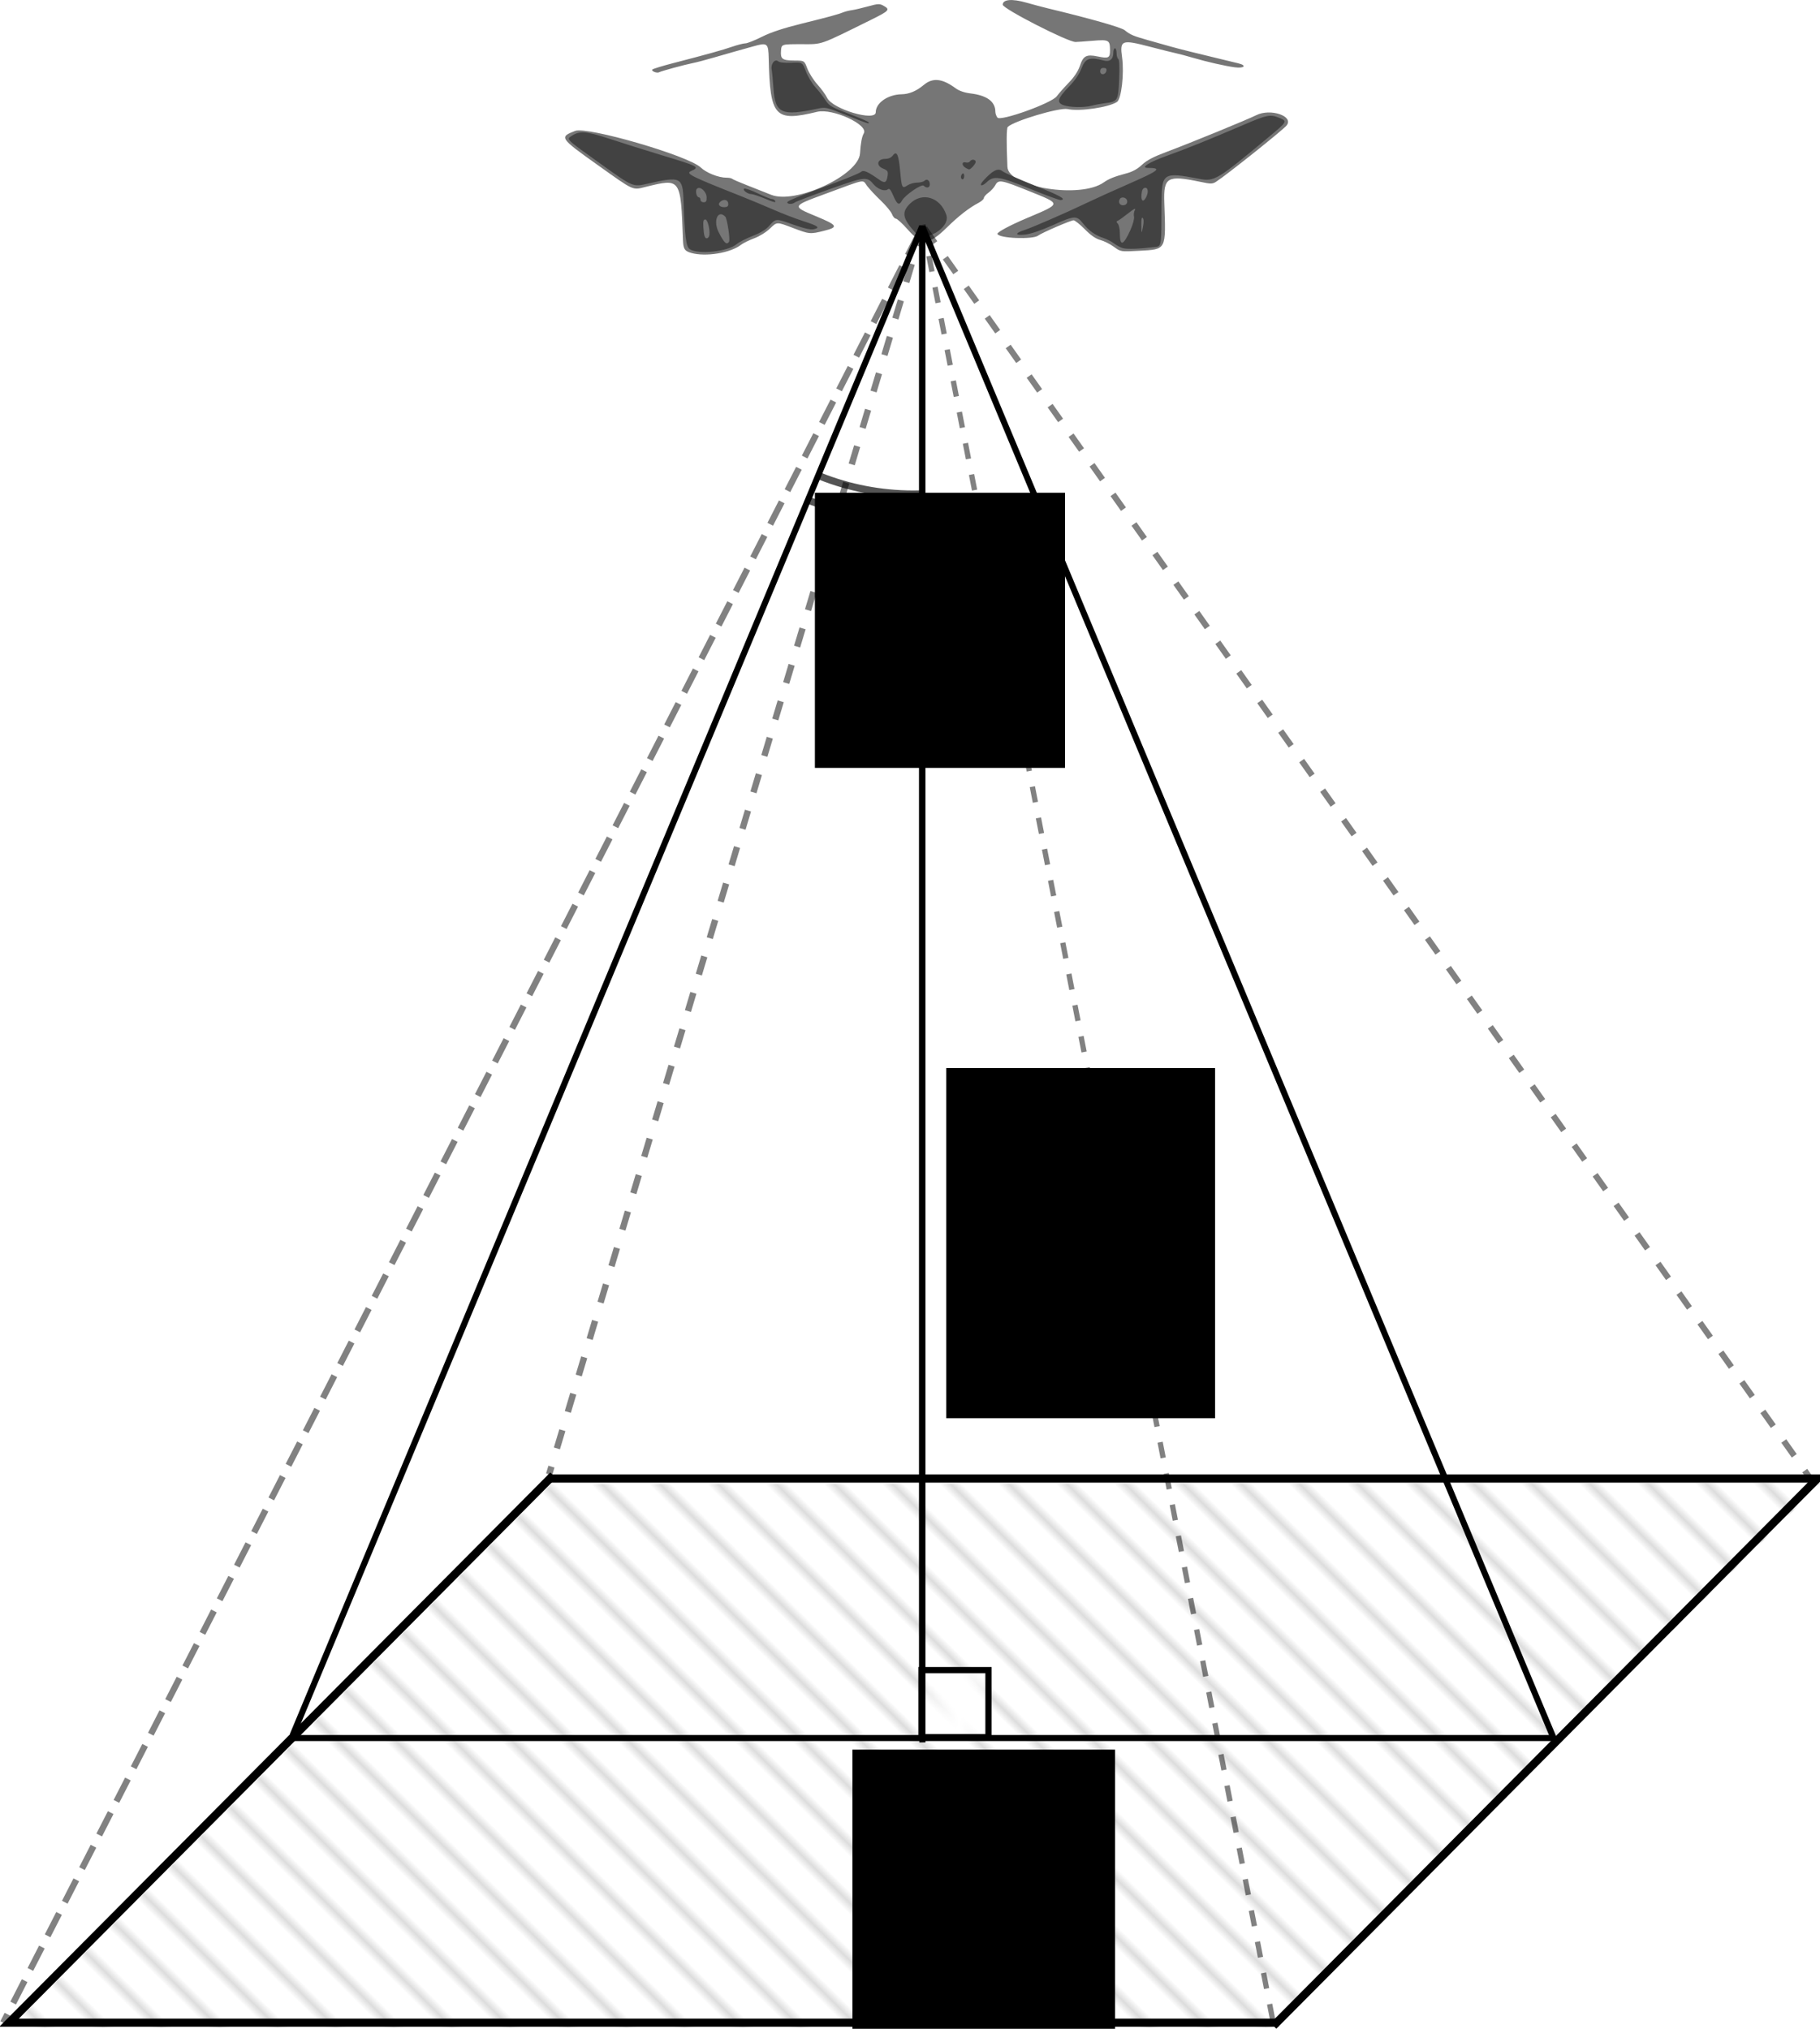 <?xml version="1.0" encoding="UTF-8" standalone="no"?>
<!-- Created with Inkscape (http://www.inkscape.org/) -->

<svg
   xmlns:dc="http://purl.org/dc/elements/1.1/"
   xmlns:cc="http://creativecommons.org/ns#"
   xmlns:rdf="http://www.w3.org/1999/02/22-rdf-syntax-ns#"
   xmlns:svg="http://www.w3.org/2000/svg"
   xmlns="http://www.w3.org/2000/svg"
   xmlns:xlink="http://www.w3.org/1999/xlink"
   xmlns:sodipodi="http://sodipodi.sourceforge.net/DTD/sodipodi-0.dtd"
   xmlns:inkscape="http://www.inkscape.org/namespaces/inkscape"
   width="291.056"
   height="324.437"
   id="svg2"
   version="1.1"
   inkscape:version="0.48.4 r9939"
   sodipodi:docname="quad_fov.pdf">
  <defs
     id="defs4">
    <pattern
       inkscape:collect="always"
       xlink:href="#pattern5631"
       id="pattern5656"
       patternTransform="matrix(-0.922,0.93,-29.607,-29.363,63.297,585.139)" />
    <pattern
       inkscape:collect="always"
       xlink:href="#pattern5447"
       id="pattern5631"
       patternTransform="matrix(-0.922,0.93,-29.607,-29.363,68.765,589.046)" />
    <pattern
       inkscape:collect="always"
       xlink:href="#pattern5405"
       id="pattern5447"
       patternTransform="matrix(-0.922,0.93,-29.607,-29.363,230.484,640.608)" />
    <pattern
       inkscape:collect="always"
       xlink:href="#pattern5399"
       id="pattern5405"
       patternTransform="matrix(-0.922,0.93,-29.607,-29.363,147.62,368.814)" />
    <pattern
       inkscape:collect="always"
       xlink:href="#Strips1_4"
       id="pattern5399"
       patternTransform="matrix(-0.922,0.93,-29.607,-29.363,0,0)" />
    <pattern
       inkscape:stockid="Stripes 1:4"
       id="Strips1_4"
       patternTransform="translate(0,0) scale(10,10)"
       height="1"
       width="5"
       patternUnits="userSpaceOnUse"
       inkscape:collect="always">
      <rect
         id="rect4559"
         height="2"
         width="1"
         y="-0.5"
         x="0"
         style="fill:black;stroke:none" />
    </pattern>
    <pattern
       inkscape:collect="always"
       xlink:href="#pattern5266"
       id="pattern5338"
       patternTransform="translate(765.226,45.697)" />
    <pattern
       inkscape:collect="always"
       xlink:href="#pattern5977"
       id="pattern5269"
       patternTransform="matrix(-1,0,0,-1,2.3417969e-5,-1.9628906e-5)" />
    <pattern
       inkscape:collect="always"
       xlink:href="#pattern5970"
       id="pattern5977"
       patternTransform="matrix(-1,0,0,-1,589.503,440.56)" />
    <pattern
       inkscape:collect="always"
       xlink:href="#pattern5872"
       id="pattern5901"
       patternTransform="translate(629.411,364.589)" />
    <pattern
       inkscape:collect="always"
       xlink:href="#pattern5857"
       id="pattern5878"
       patternTransform="translate(614.582,356.545)" />
    <pattern
       inkscape:collect="always"
       xlink:href="#pattern5835"
       id="pattern5875" />
    <pattern
       inkscape:collect="always"
       xlink:href="#Strips1_1white"
       id="pattern5527"
       patternTransform="matrix(10,0,0,10,-2,0)" />
    <pattern
       inkscape:collect="always"
       xlink:href="#Strips1_1white"
       id="pattern5520"
       patternTransform="matrix(10,0,0,10,-2,0)" />
    <pattern
       inkscape:stockid="Stripes 1:1 white"
       id="Strips1_1white"
       patternTransform="translate(0,0) scale(10,10)"
       height="1"
       width="2"
       patternUnits="userSpaceOnUse"
       inkscape:collect="always">
      <rect
         id="rect4768"
         height="2"
         width="1"
         y="-0.5"
         x="0"
         style="fill:white;stroke:none" />
    </pattern>
    <pattern
       inkscape:stockid="Stripes 1:1"
       id="Strips1_1"
       patternTransform="translate(0,0) scale(10,10)"
       height="1"
       width="2"
       patternUnits="userSpaceOnUse"
       inkscape:collect="always">
      <rect
         id="rect4765"
         height="2"
         width="1"
         y="-0.5"
         x="0"
         style="fill:black;stroke:none" />
    </pattern>
    <pattern
       patternUnits="userSpaceOnUse"
       width="1"
       height="127.125"
       patternTransform="translate(606.594,355.625)"
       id="pattern5835">
      <path
         inkscape:connector-curvature="0"
         id="path5833"
         d="m 0.508,-0.004 0,127.125"
         style="fill:none;stroke:#000000;stroke-width:1px;stroke-linecap:butt;stroke-linejoin:miter;stroke-opacity:1" />
    </pattern>
    <pattern
       id="pattern5857"
       xlink:href="#pattern5835-8"
       inkscape:collect="always"
       patternTransform="translate(1221.176,712.17)" />
    <pattern
       patternUnits="userSpaceOnUse"
       width="1"
       height="127.125"
       patternTransform="translate(606.594,355.625)"
       id="pattern5835-8">
      <path
         inkscape:connector-curvature="0"
         id="path5833-2"
         d="m 0.508,-0.004 0,127.125"
         style="fill:none;stroke:#000000;stroke-width:1px;stroke-linecap:butt;stroke-linejoin:miter;stroke-opacity:1" />
    </pattern>
    <pattern
       patternUnits="userSpaceOnUse"
       width="8.989"
       height="128.045"
       patternTransform="translate(606.594,355.625)"
       id="pattern5872">
      <rect
         id="rect5838"
         y="0"
         x="0"
         height="127.125"
         width="1"
         style="fill:url(#pattern5875);stroke:none" />
      <rect
         id="rect5838-4"
         y="0.92"
         x="7.989"
         height="127.125"
         width="1"
         style="fill:url(#pattern5878);stroke:none" />
    </pattern>
    <pattern
       patternTransform="translate(646.204,364.533)"
       id="pattern5925"
       xlink:href="#pattern5901-5"
       inkscape:collect="always" />
    <pattern
       inkscape:collect="always"
       xlink:href="#pattern5872-5"
       id="pattern5901-5"
       patternTransform="translate(629.411,364.589)" />
    <pattern
       patternUnits="userSpaceOnUse"
       width="8.989"
       height="128.045"
       patternTransform="translate(606.594,355.625)"
       id="pattern5872-5">
      <rect
         id="rect5838-1"
         y="0"
         x="0"
         height="127.125"
         width="1"
         style="fill:url(#pattern5875-1);stroke:none" />
      <rect
         id="rect5838-4-7"
         y="0.92"
         x="7.989"
         height="127.125"
         width="1"
         style="fill:url(#pattern5878-2);stroke:none" />
    </pattern>
    <pattern
       inkscape:collect="always"
       xlink:href="#pattern5835-1"
       id="pattern5875-1" />
    <pattern
       patternUnits="userSpaceOnUse"
       width="1"
       height="127.125"
       patternTransform="translate(606.594,355.625)"
       id="pattern5835-1">
      <path
         inkscape:connector-curvature="0"
         id="path5833-5"
         d="m 0.508,-0.004 0,127.125"
         style="fill:none;stroke:#000000;stroke-width:1px;stroke-linecap:butt;stroke-linejoin:miter;stroke-opacity:1" />
    </pattern>
    <pattern
       inkscape:collect="always"
       xlink:href="#pattern5857-7"
       id="pattern5878-2"
       patternTransform="translate(614.582,356.545)" />
    <pattern
       id="pattern5857-7"
       xlink:href="#pattern5835-8-6"
       inkscape:collect="always"
       patternTransform="translate(1221.176,712.17)" />
    <pattern
       patternUnits="userSpaceOnUse"
       width="1"
       height="127.125"
       patternTransform="translate(606.594,355.625)"
       id="pattern5835-8-6">
      <path
         inkscape:connector-curvature="0"
         id="path5833-2-1"
         d="m 0.508,-0.004 0,127.125"
         style="fill:none;stroke:#000000;stroke-width:1px;stroke-linecap:butt;stroke-linejoin:miter;stroke-opacity:1" />
    </pattern>
    <pattern
       patternUnits="userSpaceOnUse"
       width="25.782"
       height="128.101"
       patternTransform="translate(643.668,362.194)"
       id="pattern5970">
      <g
         transform="translate(-629.411,-364.533)"
         id="g5966">
        <rect
           style="fill:url(#pattern5901);stroke:none"
           width="8.989"
           height="128.045"
           x="629.411"
           y="364.589"
           id="rect5880" />
        <rect
           style="fill:url(#pattern5925);stroke:none"
           width="8.989"
           height="128.045"
           x="646.204"
           y="364.533"
           id="rect5880-4" />
      </g>
    </pattern>
    <pattern
       patternUnits="userSpaceOnUse"
       width="25.782"
       height="128.101"
       patternTransform="translate(589.503,440.56)"
       id="pattern5266">
      <rect
         ry="0"
         id="rect5975"
         y="0"
         x="0"
         height="128.101"
         width="25.782"
         style="fill:url(#pattern5269);stroke:none" />
    </pattern>
    <clipPath
       clipPathUnits="userSpaceOnUse"
       id="clipPath5658">
      <g
         transform="translate(-86.286,194.667)"
         id="g5660"
         style="fill:none">
        <g
           style="fill:none;stroke-width:0.287;stroke-miterlimit:4;stroke-dasharray:none"
           transform="matrix(4.537,0,0,4.537,-1154.46,-857.495)"
           id="g5662">
          <g
             style="fill:none;stroke-width:0.362;stroke-miterlimit:4;stroke-dasharray:none"
             transform="matrix(0.791,0,0,0.791,43.143,58.59)"
             id="g5664">
            <path
               id="path5666"
               transform="matrix(0.279,0,0,0.279,245.947,93.002)"
               style="fill:none;stroke:#000000;stroke-width:1.3;stroke-linecap:butt;stroke-linejoin:miter;stroke-miterlimit:4;stroke-opacity:1;stroke-dasharray:none"
               d="m 393.5,721.938 -86.344,86.844 201.438,0 0,0 c 29.681,-29.889 60.988,-60.114 87.719,-87 L 393.5,721.938 z"
               inkscape:connector-curvature="0" />
          </g>
        </g>
      </g>
    </clipPath>
  </defs>
  <sodipodi:namedview
     id="base"
     pagecolor="#ffffff"
     bordercolor="#666666"
     borderopacity="1.0"
     inkscape:pageopacity="0.0"
     inkscape:pageshadow="2"
     inkscape:zoom="0.90509668"
     inkscape:cx="145.77952"
     inkscape:cy="95.244532"
     inkscape:document-units="px"
     inkscape:current-layer="layer1"
     showgrid="false"
     inkscape:snap-midpoints="true"
     inkscape:window-width="1304"
     inkscape:window-height="745"
     inkscape:window-x="54"
     inkscape:window-y="-8"
     inkscape:window-maximized="1"
     inkscape:snap-grids="false"
     inkscape:snap-to-guides="false"
     fit-margin-top="0"
     fit-margin-left="0"
     fit-margin-right="0"
     fit-margin-bottom="0" />
  <g
     inkscape:label="Layer 1"
     inkscape:groupmode="layer"
     id="layer1"
     transform="translate(-229.681,-227.565)">
    <path
       style="opacity:0.137;fill:url(#pattern5656);fill-opacity:1;stroke:#000000;stroke-width:0.3;stroke-miterlimit:4;stroke-opacity:1;stroke-dashoffset:0"
       d="m 123.08,601.33 339.568,0 0,207.194 -339.568,0 z"
       id="rect5366"
       inkscape:connector-curvature="0"
       clip-path="url(#clipPath5658)"
       transform="translate(86.194,-194.733)" />
    <g
       id="g5332"
       style="fill:none">
      <g
         style="fill:none;stroke-width:0.287;stroke-miterlimit:4;stroke-dasharray:none"
         transform="matrix(4.537,0,0,4.537,-1154.46,-857.495)"
         id="g3046-7">
        <g
           style="fill:none;stroke-width:0.362;stroke-miterlimit:4;stroke-dasharray:none"
           transform="matrix(0.791,0,0,0.791,43.143,58.59)"
           id="g3090">
          <path
             inkscape:connector-curvature="0"
             id="path3020-4"
             d="m 355.566,294.163 56.569,0 -24.244,24.388"
             style="fill:none;stroke:#000000;stroke-width:0.362;stroke-linecap:butt;stroke-linejoin:miter;stroke-miterlimit:4;stroke-opacity:1;stroke-dasharray:none" />
          <path
             inkscape:connector-curvature="0"
             id="path3020-1-0"
             d="m 388.119,318.408 -56.569,0 24.244,-24.388"
             style="fill:none;stroke:#000000;stroke-width:0.362;stroke-linecap:butt;stroke-linejoin:miter;stroke-miterlimit:4;stroke-opacity:1;stroke-dasharray:none" />
        </g>
      </g>
    </g>
    <g
       id="g2996"
       transform="matrix(0.262,0,0,0.262,275.299,171.26)"
       style="opacity:0.845">
      <path
         style="fill:#5d5d5d"
         d="m 247.728,369.26 c -4.032,-1.171 -4.747,-2.309 -4.956,-7.898 -1.421,-37.851 -1.288,-37.66 -22.599,-32.437 -8.504,2.084 -6.734,2.887 -29.721,-13.473 -22.936,-16.324 -23.315,-16.903 -13.497,-20.653 7.375,-2.817 68.984,15.101 76.569,22.268 3.606,3.407 10.898,6.295 15.898,6.295 1.471,0 2.973,0.299 3.339,0.664 0.365,0.365 4.378,2.11 8.917,3.878 4.539,1.768 11.228,4.413 14.864,5.88 14.893,6.005 53.461,-11.926 54.278,-25.235 0.379,-6.174 1.156,-10.303 2.306,-12.249 3.101,-5.249 -19.038,-15.447 -28.524,-13.139 -25.77,6.268 -28.677,3.065 -29.504,-32.498 -0.223,-9.574 -0.715,-9.944 -9.796,-7.358 -4.054,1.154 -8.946,2.522 -10.871,3.039 -1.925,0.517 -7.55,2.131 -12.5,3.588 -4.95,1.456 -10.8,3 -13,3.432 -4.965,0.973 -19.623,4.958 -20.713,5.632 -1.276,0.789 -5.081,-0.74 -4.137,-1.662 0.468,-0.457 6.026,-2.171 12.351,-3.808 20.809,-5.386 30.419,-8.058 36.407,-10.124 3.249,-1.121 6.857,-2.038 8.019,-2.038 1.162,0 5.702,-1.803 10.089,-4.007 5.479,-2.752 13.145,-5.285 24.481,-8.088 16.786,-4.151 21.931,-5.558 25.505,-6.975 1.1,-0.436 3.35,-0.981 5,-1.21 1.65,-0.229 6.063,-1.261 9.806,-2.292 6.158,-1.697 7.062,-1.731 9.5,-0.363 4.136,2.322 3.478,3.049 -7.806,8.62 -32.078,15.839 -29.141,14.815 -42.5,14.815 -12,0 -12,0 -12.318,3.882 -0.424,5.173 0.714,6.033 8.04,6.079 6.2,0.039 6.2,0.039 8.024,4.931 1.003,2.691 3.774,7.06 6.156,9.711 2.383,2.65 5.037,6.303 5.897,8.116 3.291,6.934 29.7,14.765 29.7,8.806 0,-5.671 7.403,-10.801 15.8,-10.949 4.596,-0.081 8.994,-1.934 13.48,-5.677 5.528,-4.613 11.287,-4.011 19.521,2.043 2.096,1.541 5.381,2.677 9,3.113 10.099,1.216 15.2,4.976 15.2,11.204 0,1.022 0.562,2.614 1.25,3.538 1.838,2.47 33.206,-8.798 36.25,-13.022 1.1,-1.526 4.347,-5.201 7.216,-8.166 3.391,-3.505 5.782,-7.094 6.834,-10.26 2.088,-6.285 3.986,-7.295 10.984,-5.842 6.598,1.37 7.471,0.923 7.451,-3.816 -0.026,-6.255 -0.656,-6.596 -10.64,-5.765 -4.865,0.405 -9.55,0.734 -10.412,0.731 -4.796,-0.017 -44.434,-20.317 -44.434,-22.757 0,-3.234 5.657,-3.745 14.294,-1.29 4.238,1.204 10.181,2.785 13.206,3.512 25.919,6.231 44.794,11.602 46.976,13.366 3.403,2.751 5.254,3.544 14.024,6.008 4.125,1.159 10.425,2.937 14,3.951 5.432,1.541 17.225,4.466 41.28,10.239 5.394,1.295 3.683,3.215 -2.162,2.427 -6.085,-0.821 -16.931,-3.295 -25.618,-5.845 -3.85,-1.13 -8.575,-2.386 -10.5,-2.791 -1.925,-0.405 -8.873,-2.141 -15.439,-3.857 -17.568,-4.59 -18.663,-4.177 -17.199,6.5 1.35,9.848 -0.429,25.379 -3.107,27.134 -5.146,3.372 -22.836,5.931 -30.152,4.362 -5.025,-1.078 -32.849,7.231 -36.524,10.906 -0.799,0.799 -0.876,9.73 -0.21,24.379 0.567,12.477 44.47,19.573 58.751,9.497 3.189,-2.25 6.661,-3.636 13.881,-5.541 3.731,-0.985 6.786,-2.667 9.5,-5.233 2.95,-2.789 7.02,-4.907 15.5,-8.066 13.439,-5.006 48.83,-19.496 54.21,-22.196 8.7,-4.365 23.208,0.558 18.54,6.292 -2.282,2.803 -36.436,30.064 -42.851,34.204 -2.391,1.542 -3.185,1.555 -9.815,0.161 -20.125,-4.234 -22.5,-2.86 -21.952,12.692 1.03,29.215 1.414,28.478 -15.298,29.394 -11.333,0.621 -11.333,0.621 -15.484,-2.426 -2.283,-1.676 -6.006,-3.546 -8.273,-4.157 -2.826,-0.761 -5.809,-2.825 -9.49,-6.565 -2.953,-3 -6.036,-5.455 -6.851,-5.455 -1.682,0 -19.545,7.711 -21.54,9.299 -3.226,2.566 -24.013,1.746 -24.923,-0.983 -0.332,-0.996 7.471,-5.2 17.728,-9.552 21.582,-9.157 21.507,-8.539 2,-16.413 -17.621,-7.113 -19.111,-7.38 -21.045,-3.766 -0.761,1.421 -2.637,3.477 -4.169,4.568 -1.532,1.091 -2.786,2.545 -2.786,3.23 0,0.686 -1.462,2.016 -3.25,2.956 -5.77,3.034 -12.092,7.944 -19.167,14.887 -11.261,11.051 -15.379,11.256 -24.254,1.21 -3.127,-3.539 -6.291,-6.435 -7.032,-6.435 -0.741,0 -1.813,-1.238 -2.381,-2.75 -0.569,-1.512 -3.631,-5.225 -6.806,-8.25 -3.174,-3.025 -6.949,-7.061 -8.389,-8.97 -3.032,-4.02 0.291,-4.672 -26.472,5.191 -19.43,7.161 -19.449,7.213 -4.75,13.3 13.269,5.495 13.915,6.629 5.044,8.857 -8.664,2.176 -9.007,2.143 -19.635,-1.913 -9.263,-3.535 -9.263,-3.535 -13.336,0.436 -2.348,2.289 -6.474,4.862 -9.74,6.076 -3.117,1.158 -6.717,2.923 -8,3.923 -6.511,5.073 -21.708,7.561 -30.534,4.998 z"
         id="path3000"
         inkscape:connector-curvature="0" />
      <path
         style="fill:#202020"
         d="m 246.805,366.913 c -2.193,-1.536 -2.987,-7.95 -3.749,-30.26 -0.462,-13.537 -1.914,-14.196 -21.44,-9.734 -9.52,2.176 -9.017,2.384 -29.211,-12.074 -21.363,-15.295 -20.89,-14.839 -17.614,-16.985 4.983,-3.265 8.692,-2.975 23.291,1.817 7.616,2.5 21.497,6.863 30.847,9.697 23.899,7.242 24.214,7.409 18.75,9.942 -3.391,1.572 -0.36,3.096 30.25,15.215 5.5,2.178 14.5,5.927 20,8.331 5.5,2.405 13.705,5.557 18.234,7.006 9.196,2.942 10.62,4.038 6.438,4.957 -1.965,0.432 -5.885,-0.461 -12.661,-2.883 -10.608,-3.791 -10.5,-3.799 -14.731,1.019 -1.827,2.081 -5.392,4.225 -9.87,5.936 -3.855,1.473 -8.274,3.743 -9.821,5.044 -5.477,4.609 -23.686,6.494 -28.713,2.973 z m 24.072,-4.468 c 0.805,-1.302 -1.141,-14.175 -2.321,-15.355 -4.52,-4.52 -7.509,2.611 -4.007,9.562 3.287,6.524 4.94,8.038 6.328,5.793 z m -12.195,-3.333 c 0.968,-2.585 -0.718,-10.25 -2.254,-10.25 -1.151,0 -1.437,1.047 -1.231,4.5 0.317,5.292 0.827,7 2.092,7 0.508,0 1.135,-0.562 1.392,-1.25 z m 11.746,-19.643 c 0,-2.454 -2.329,-3.318 -4.556,-1.69 -2.222,1.625 -1.067,3.583 2.115,3.583 1.728,0 2.441,-0.553 2.441,-1.893 z m -13.221,-4.185 c -0.1,-3.527 -4.092,-7.008 -5.929,-5.171 -1.174,1.174 -0.229,5.249 1.218,5.249 0.513,0 0.933,0.675 0.933,1.5 0,0.825 0.87,1.5 1.933,1.5 1.511,0 1.914,-0.672 1.846,-3.078 z m 253.998,31.064 c -1.498,-0.439 -3.888,-1.715 -5.312,-2.835 -1.424,-1.12 -4.249,-2.583 -6.277,-3.251 -5.187,-1.709 -9.201,-4.553 -12.688,-8.989 -3.907,-4.972 -5.067,-4.899 -18.639,1.171 -7.039,3.148 -13.417,5.3 -16.766,5.656 -6.22,0.661 -6.398,-0.845 -0.331,-2.789 4.694,-1.504 25.858,-10.717 37.736,-16.427 4.95,-2.38 16.425,-7.581 25.5,-11.559 19.284,-8.452 21.025,-9.892 12.028,-9.948 -4.737,-0.029 0.798,-3.495 11.972,-7.496 11.712,-4.194 25.759,-9.862 46.194,-18.638 14.711,-6.318 16.618,-6.693 22.184,-4.368 4.997,2.088 4.958,2.156 -7.128,12.208 -31.274,26.012 -32.53,26.756 -42.086,24.925 -21.762,-4.17 -22.648,-3.59 -22.714,14.853 -0.099,27.834 0.169,26.302 -4.7,26.892 -9.358,1.132 -16.387,1.353 -18.973,0.594 z m 4.688,-11.086 c 1.537,-3.426 2.488,-6.976 2.181,-8.147 -0.299,-1.142 -0.053,-2.992 0.546,-4.112 0.71,-1.327 -0.715,-0.599 -4.096,2.093 -2.852,2.271 -5.728,4.328 -6.391,4.572 -0.93,0.342 -0.92,0.746 0.045,1.768 0.688,0.729 1.25,3.41 1.25,5.958 0,8.139 2.177,7.421 6.464,-2.133 z m 7.52,-7.316 c -0.646,-0.646 -0.947,0.889 -0.875,4.465 0.11,5.45 0.11,5.45 0.985,0.985 0.55,-2.806 0.509,-4.831 -0.11,-5.45 z m -9.485,-10.071 c 0,-2.288 -3.357,-3.363 -4.538,-1.453 -1.237,2.001 0.1,4.072 2.415,3.742 1.35,-0.193 2.123,-1.026 2.123,-2.289 z m 11.465,-2.448 c 1.682,-3.142 1.302,-6.263 -0.715,-5.881 -1.223,0.232 -1.843,1.458 -2.06,4.073 -0.335,4.034 1.088,4.96 2.775,1.807 z M 384.745,357.112 c -7.978,-8.834 -8.716,-12.586 -3.499,-17.803 7.509,-7.509 18.668,-4.096 22.267,6.809 2.603,7.888 -13.208,17.15 -18.768,10.994 z m -78.317,-18.662 c 0,-0.913 4.759,-2.864 30,-12.295 7.425,-2.774 14.175,-5.623 15,-6.33 1.542,-1.322 4.01,-0.258 11.303,4.874 3.172,2.232 4.324,1.662 4.926,-2.44 0.407,-2.774 0.084,-3.285 -2.852,-4.512 -4.433,-1.852 -3.437,-5.884 1.452,-5.884 1.92,0 3.636,-0.753 4.558,-2 2.379,-3.218 3.563,-0.757 4.495,9.349 0.978,10.597 1.183,10.994 4.552,8.787 1.373,-0.899 3.997,-1.635 5.831,-1.635 1.834,0 3.836,-0.501 4.448,-1.113 1.468,-1.468 3.287,-0.266 3.287,2.172 0,2.129 -1.967,2.574 -3.703,0.838 -1.271,-1.271 -11.492,5.732 -13.302,9.112 -1.675,3.13 -3.003,2.379 -5.266,-2.978 -1.554,-3.679 -2.416,-4.706 -3.318,-3.957 -1.852,1.537 -6.14,0.036 -8.748,-3.064 -4.068,-4.834 -5.191,-4.708 -26.941,3.044 -11.122,3.964 -20.649,7.598 -21.172,8.076 -1.255,1.149 -4.55,1.118 -4.55,-0.043 z m -14.42,-2.63 c -3.256,-1.352 -6.657,-2.458 -7.559,-2.458 -2.257,0 -5.573,-2.541 -4.323,-3.313 0.55,-0.34 4.255,0.941 8.233,2.847 3.978,1.906 7.844,3.466 8.592,3.466 0.748,0 1.638,0.45 1.978,1 0.907,1.468 -0.336,1.191 -6.92,-1.542 z m 162.96,-5.533 c -19.008,-7.761 -22.482,-8.313 -26.725,-4.247 -3.208,3.073 -5.104,2.407 -2.226,-0.781 5.729,-6.346 8.995,-8.011 11.637,-5.932 1.357,1.068 10.176,5 19.598,8.739 15.777,6.261 19.828,8.517 16.104,8.972 -0.786,0.096 -9.061,-2.942 -18.389,-6.75 z m -42.54,-7.365 c 0,-0.793 0.45,-1.719 1,-2.059 0.55,-0.34 1,0.309 1,1.441 0,1.132 -0.45,2.059 -1,2.059 -0.55,0 -1,-0.648 -1,-1.441 z m 2.75,-5.639 c -2.387,-1.39 -2.281,-3.872 0.137,-3.239 1.038,0.271 2.189,0.004 2.559,-0.594 0.952,-1.54 3.554,-1.351 3.554,0.258 0,1.222 -3.066,4.698 -4.079,4.625 -0.232,-0.017 -1.209,-0.489 -2.171,-1.05 z m -72.732,-32.122 c -12.023,-4.828 -12.667,-4.973 -17.5,-3.934 -21.816,4.686 -25.897,2.888 -26.91,-11.864 -0.359,-5.225 -0.872,-10.625 -1.139,-12 -0.664,-3.417 1.919,-6.753 3.934,-5.081 0.925,0.768 3.932,1.099 8.161,0.898 6.696,-0.318 6.696,-0.318 8.816,5.29 1.166,3.084 3.791,7.455 5.834,9.713 2.043,2.258 4.795,5.81 6.116,7.893 2.142,3.377 3.663,4.262 14.069,8.187 6.417,2.42 11.904,4.783 12.193,5.25 0.827,1.339 -0.318,0.971 -13.575,-4.352 z m 132.419,-6.124 c -4.2,-1.609 -3.393,-4.176 3.564,-11.33 3.612,-3.715 6.237,-7.576 7.647,-11.25 2.308,-6.012 4.911,-6.89 13.608,-4.588 3.532,0.935 5.744,-0.848 5.744,-4.629 0,-1.583 0.45,-2.878 1,-2.878 0.55,0 1,1.323 1,2.941 0,1.618 0.461,3.226 1.024,3.574 0.649,0.401 0.849,4.9 0.547,12.288 -0.541,13.229 -0.834,13.738 -8.456,14.694 -2.538,0.318 -6.242,1.012 -8.231,1.541 -4.805,1.279 -13.642,1.095 -17.448,-0.364 z m 26.375,-20.935 c 0.231,-1.2 -0.307,-1.739 -1.739,-1.739 -1.431,0 -2.073,0.642 -2.073,2.073 0,2.563 3.31,2.272 3.812,-0.335 z"
         id="path2998"
         inkscape:connector-curvature="0" />
    </g>
    <rect
       style="fill:url(#pattern5527);fill-opacity:1;stroke:#000000;stroke-opacity:1"
       id="rect3876"
       width="10.714"
       height="10.714"
       x="377.046"
       y="494.646" />
    <path
       style="fill:url(#pattern5520);fill-opacity:1;stroke:#000000;stroke-width:0.963px;stroke-linecap:butt;stroke-linejoin:miter;stroke-opacity:1"
       d="m 276.106,505.505 201.86,0"
       id="path3872"
       inkscape:connector-curvature="0" />
    <path
       style="fill:none;stroke:#000000;stroke-width:0.975px;stroke-linecap:butt;stroke-linejoin:miter;stroke-opacity:1"
       d="m 377.145,505.242 0,-241.474 -100.668,241.295"
       id="path3874"
       inkscape:connector-curvature="0" />
    <g
       id="g3998"
       style="opacity:0.496;fill:url(#Strips1_1);fill-opacity:1">
      <path
         inkscape:connector-curvature="0"
         id="path3866"
         d="m 377.265,263.509 55.975,287.215"
         style="fill:url(#Strips1_1);fill-opacity:1;stroke:#000000;stroke-width:0.848;stroke-linecap:butt;stroke-linejoin:miter;stroke-miterlimit:4;stroke-opacity:1;stroke-dasharray:2.543, 2.543;stroke-dashoffset:0" />
      <path
         inkscape:connector-curvature="0"
         id="path3870"
         d="M 377.502,264.048 519.814,464.874"
         style="fill:url(#Strips1_1);fill-opacity:1;stroke:#000000;stroke-width:0.966;stroke-linecap:butt;stroke-linejoin:miter;stroke-miterlimit:4;stroke-opacity:1;stroke-dasharray:2.899, 2.899;stroke-dashoffset:0" />
      <path
         inkscape:connector-curvature="0"
         id="path3904"
         d="M 377.234,263.945 317.498,463.335"
         style="fill:url(#Strips1_1);fill-opacity:1;stroke:#000000;stroke-width:1.014;stroke-linecap:butt;stroke-linejoin:miter;stroke-miterlimit:4;stroke-opacity:1;stroke-dasharray:3.042, 3.042;stroke-dashoffset:0" />
      <path
         inkscape:connector-curvature="0"
         id="path3906"
         d="M 376.708,264.825 230.184,551.02"
         style="fill:url(#Strips1_1);fill-opacity:1;stroke:#000000;stroke-width:1.006;stroke-linecap:butt;stroke-linejoin:miter;stroke-miterlimit:4;stroke-opacity:1;stroke-dasharray:4.025, 2.013;stroke-dashoffset:0" />
    </g>
    <g
       id="g3930"
       transform="matrix(1.141,0,0,1.141,-51.974,-38.499)">
      <path
         style="opacity:0.668;fill:none;stroke:#000000;stroke-width:1;stroke-miterlimit:4;stroke-opacity:1;stroke-dashoffset:0"
         d="m 375.729,302.413 c -0.289,0.007 -0.58,0.011 -0.871,0.011 -4.609,0 -9.011,-0.881 -13.049,-2.485 -0.084,-0.034 -0.168,-0.067 -0.252,-0.101"
         id="path3910"
         inkscape:connector-curvature="0" />
      <path
         style="opacity:0.668;fill:none;stroke:#000000;stroke-width:1.141;stroke-miterlimit:4;stroke-opacity:1;stroke-dashoffset:0"
         d="m 377.121,311.008 c -0.192,0.002 -0.384,0.003 -0.576,0.003 -6.333,0 -12.376,-1.244 -17.896,-3.501"
         id="path3910-9"
         transform="matrix(0.876,0,0,0.876,45.547,33.738)"
         inkscape:connector-curvature="0" />
    </g>
    <flowRoot
       xml:space="preserve"
       id="flowRoot4004"
       style="font-size:24px;font-style:italic;font-variant:normal;font-weight:normal;font-stretch:normal;text-align:start;line-height:125%;letter-spacing:0px;word-spacing:0px;writing-mode:lr-tb;text-anchor:start;fill:#000000;fill-opacity:1;stroke:none;font-family:Times New Roman;-inkscape-font-specification:'Times New Roman, Italic'"
       transform="translate(191,78)"><flowRegion
         id="flowRegion4006"><rect
           id="rect4008"
           width="40"
           height="44"
           x="169"
           y="228.362"
           style="font-size:24px;font-style:italic;font-variant:normal;font-weight:normal;font-stretch:normal;text-align:start;line-height:125%;writing-mode:lr-tb;text-anchor:start;font-family:Times New Roman;-inkscape-font-specification:'Times New Roman, Italic'" /></flowRegion><flowPara
         id="flowPara4010">α</flowPara></flowRoot>    <flowRoot
       xml:space="preserve"
       id="flowRoot4012"
       style="font-size:24px;font-style:italic;font-variant:normal;font-weight:normal;font-stretch:normal;text-align:start;line-height:125%;letter-spacing:0px;word-spacing:0px;writing-mode:lr-tb;text-anchor:start;fill:#000000;fill-opacity:1;stroke:none;font-family:Times New Roman;-inkscape-font-specification:'Times New Roman, Italic'"
       transform="translate(249,191)"><flowRegion
         id="flowRegion4014"><rect
           id="rect4016"
           width="42"
           height="49"
           x="117"
           y="316.362"
           style="font-size:24px;font-style:italic;font-variant:normal;font-weight:normal;font-stretch:normal;text-align:start;line-height:125%;writing-mode:lr-tb;text-anchor:start;font-family:Times New Roman;-inkscape-font-specification:'Times New Roman, Italic'" /></flowRegion><flowPara
         id="flowPara4018">b</flowPara></flowRoot>    <flowRoot
       xml:space="preserve"
       id="flowRoot4020"
       style="font-size:24px;font-style:italic;font-variant:normal;font-weight:normal;font-stretch:normal;text-align:start;line-height:125%;letter-spacing:0px;word-spacing:0px;writing-mode:lr-tb;text-anchor:start;fill:#000000;fill-opacity:1;stroke:none;font-family:Times New Roman;-inkscape-font-specification:'Times New Roman, Italic'"
       transform="translate(344,203)"><flowRegion
         id="flowRegion4022"><rect
           id="rect4024"
           width="43"
           height="56"
           x="37"
           y="195.362"
           style="font-size:24px;font-style:italic;font-variant:normal;font-weight:normal;font-stretch:normal;text-align:start;line-height:125%;writing-mode:lr-tb;text-anchor:start;font-family:Times New Roman;-inkscape-font-specification:'Times New Roman, Italic'" /></flowRegion><flowPara
         id="flowPara4026">h</flowPara></flowRoot>    <path
       style="fill:none;stroke:#000000;stroke-width:0.979px;stroke-linecap:butt;stroke-linejoin:miter;stroke-opacity:1"
       d="m 377.187,506.2 0,-242.39 101.154,242.21"
       id="path3874-8"
       inkscape:connector-curvature="0" />
  </g>
</svg>
